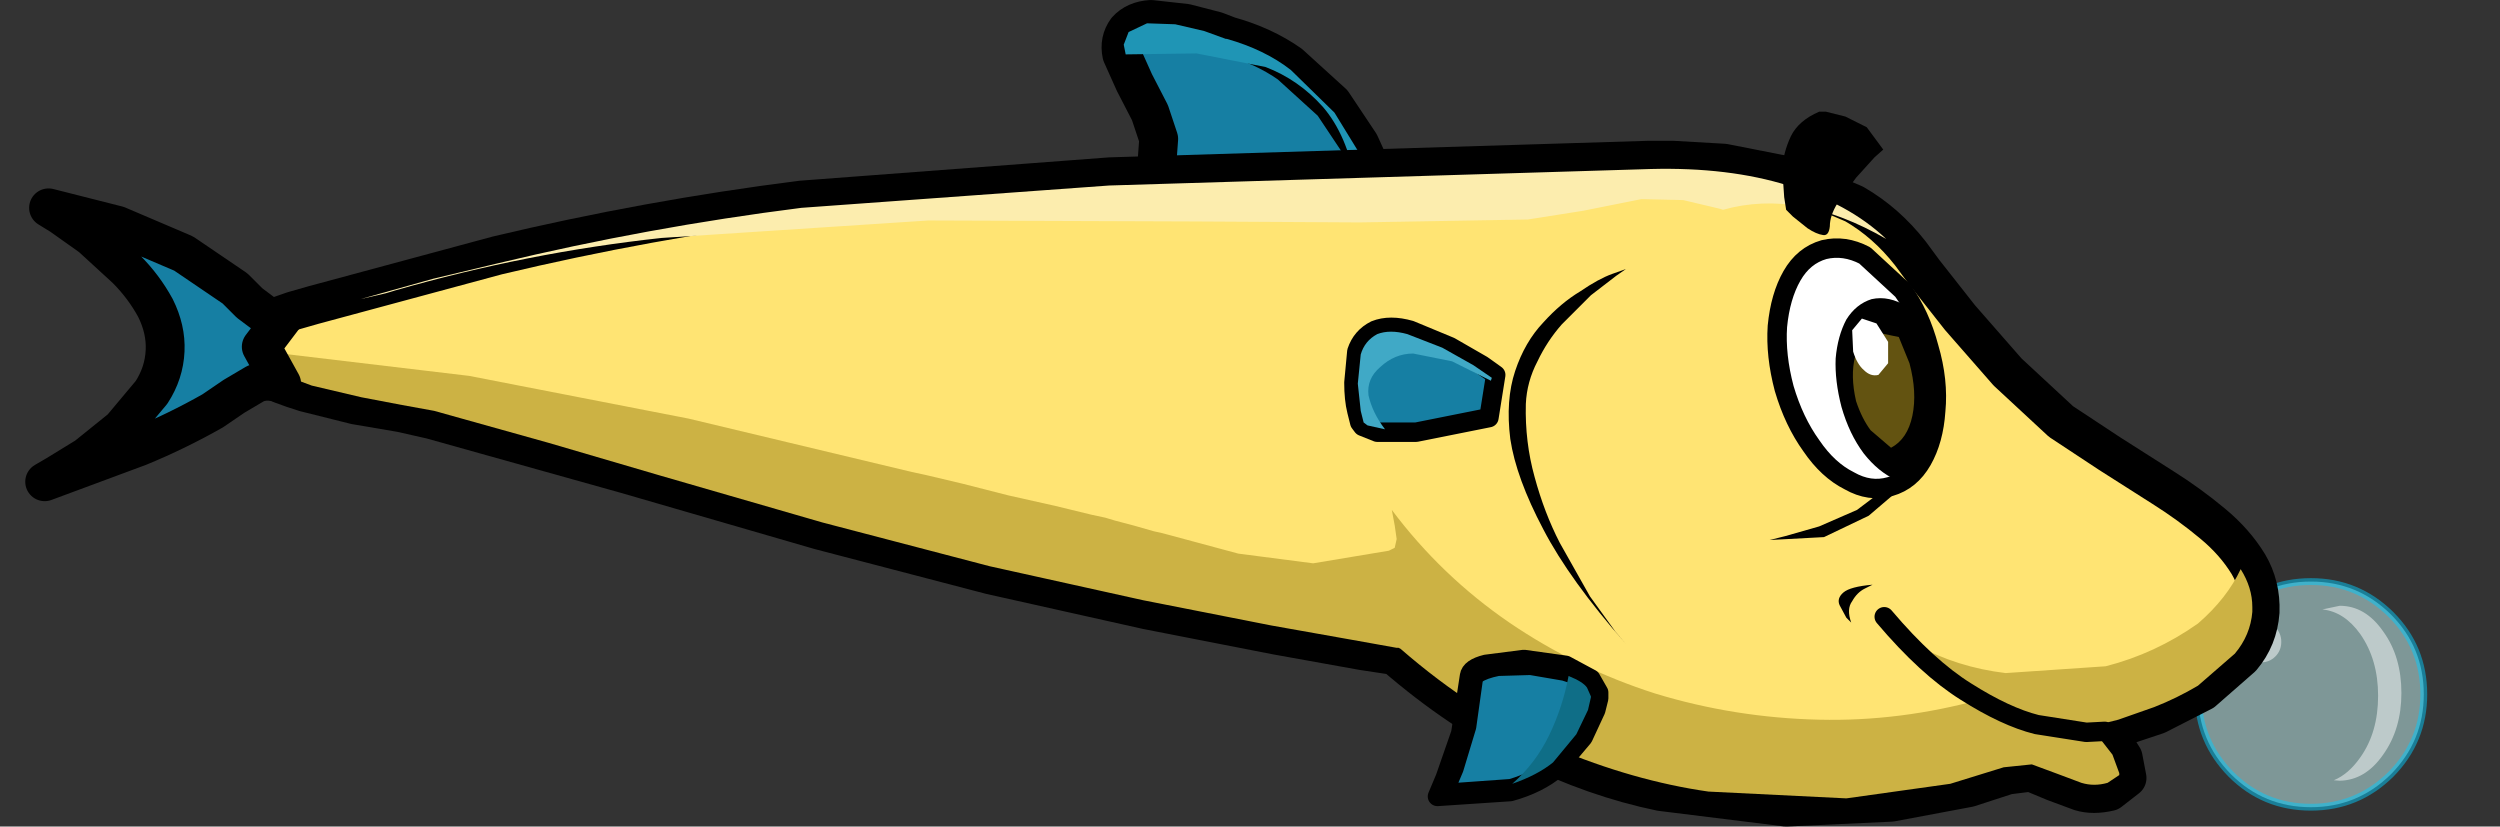 <?xml version="1.0" encoding="UTF-8" standalone="no"?>
<svg xmlns:xlink="http://www.w3.org/1999/xlink" height="42.55px" width="128.7px" xmlns="http://www.w3.org/2000/svg">
  <rect width="100%" height="100%" fill="#333333" stroke="none"/>
  <g transform="matrix(1, 0, 0, 1, 58.8, 21.25)">
    <use height="33.45" transform="matrix(0.582, 0.0, 0.0, 0.582, 50.493, 1.007)" width="33.4" xlink:href="#sprite0"/>
    <use height="42.55" transform="matrix(1.0, 0.0, 0.0, 1.0, -57.5, -21.25)" width="116.05" xlink:href="#shape1"/>
  </g>
  <defs>
    <g id="sprite0" transform="matrix(1, 0, 0, 1, 16.35, 23.55)">
      <use height="25.4" transform="matrix(0.808, 0.0, 0.0, 0.808, -9.987, -10.633)" width="25.4" xlink:href="#shape0"/>
    </g>
    <g id="shape0" transform="matrix(1, 0, 0, 1, 12.55, 13.35)">
      <path d="M8.9 -9.4 Q12.5 -5.8 12.5 -0.65 12.5 4.45 8.9 8.1 5.25 11.7 0.15 11.7 -5.0 11.7 -8.6 8.1 -12.2 4.45 -12.2 -0.65 -12.2 -5.8 -8.6 -9.4 -5.0 -13.0 0.15 -13.0 5.25 -13.0 8.9 -9.4" fill="#ccffff" fill-opacity="0.49" fill-rule="evenodd" stroke="none"/>
      <path d="M8.9 -9.4 Q12.5 -5.8 12.5 -0.65 12.5 4.45 8.9 8.1 5.25 11.7 0.15 11.7 -5.0 11.7 -8.6 8.1 -12.2 4.45 -12.2 -0.65 -12.2 -5.8 -8.6 -9.4 -5.0 -13.0 0.15 -13.0 5.25 -13.0 8.9 -9.4" fill="none" stroke="#00ccff" stroke-linecap="round" stroke-linejoin="round" stroke-opacity="0.49" stroke-width="0.75"/>
      <path d="M8.05 -7.55 Q10.05 -4.8 10.05 -0.8 10.05 3.15 8.05 5.95 6.1 8.75 3.3 8.8 L2.65 8.75 Q4.25 8.1 5.55 6.25 7.5 3.5 7.5 -0.5 7.5 -4.45 5.55 -7.25 3.8 -9.7 1.4 -9.95 L3.3 -10.35 Q6.1 -10.35 8.05 -7.55" fill="#ffffff" fill-opacity="0.49" fill-rule="evenodd" stroke="none"/>
      <path d="M-7.6 -6.4 Q-7.6 -7.35 -6.95 -8.0 -6.3 -8.65 -5.35 -8.65 -4.4 -8.65 -3.75 -8.0 -3.1 -7.35 -3.1 -6.4 -3.1 -5.45 -3.75 -4.8 -4.4 -4.15 -5.35 -4.15 -6.3 -4.15 -6.95 -4.8 -7.6 -5.45 -7.6 -6.4" fill="#ffffff" fill-opacity="0.49" fill-rule="evenodd" stroke="none"/>
    </g>
    <g id="shape1" transform="matrix(1, 0, 0, 1, 57.5, 21.25)">
      <path d="M12.2 -11.55 L11.95 -12.2 11.2 -13.85 9.8 -15.95 7.6 -17.95 Q6.25 -18.9 4.45 -19.4 L3.8 -19.65 2.25 -20.05 0.45 -20.25 Q-0.35 -20.2 -0.8 -19.7 -1.2 -19.15 -1.05 -18.45 L-0.4 -17.0 0.4 -15.45 0.85 -14.1 0.7 -12.05 0.55 -11.3 12.2 -11.55" fill="#167fa3" fill-rule="evenodd" stroke="none"/>
      <path d="M12.2 -11.55 L11.95 -12.2 11.2 -13.85 9.8 -15.95 7.6 -17.95 Q6.25 -18.9 4.45 -19.4 L3.8 -19.65 2.25 -20.05 0.45 -20.25 Q-0.35 -20.2 -0.8 -19.7 -1.2 -19.15 -1.05 -18.45 L-0.4 -17.0 0.4 -15.45 0.85 -14.1 0.7 -12.05 0.55 -11.3" fill="none" stroke="#000000" stroke-linecap="round" stroke-linejoin="round" stroke-width="2.0"/>
      <path d="M3.2 -19.65 L1.7 -20.0 0.25 -20.05 -0.7 -19.6 -0.95 -18.95 -0.85 -18.45 2.8 -18.5 6.35 -17.8 Q8.05 -17.15 9.3 -15.75 10.55 -14.3 11.0 -11.8 L11.4 -11.8 11.85 -11.8 11.25 -13.25 9.9 -15.45 7.65 -17.65 Q6.3 -18.7 4.35 -19.25 L4.3 -19.25 3.2 -19.65" fill="#1f95b5" fill-rule="evenodd" stroke="none"/>
      <path d="M-43.7 -5.25 L-44.85 -4.85 Q-45.45 -4.7 -45.8 -4.35 -46.6 -3.6 -46.4 -3.0 -46.2 -2.4 -45.3 -1.9 -44.4 -1.45 -43.1 -1.05 L-40.5 -0.4 -38.15 0.0 -36.6 0.35 -26.6 3.15 -16.6 6.05 -7.8 8.35 0.25 10.15 6.9 11.45 11.35 12.25 13.0 12.5 Q16.35 15.4 19.85 17.1 23.3 18.8 26.7 19.5 L33.15 20.3 38.55 20.05 42.55 19.3 44.55 18.65 45.75 18.5 46.95 19.0 48.3 19.5 Q48.95 19.7 49.8 19.5 L50.7 18.8 50.5 17.75 49.9 16.8 49.55 16.4 50.3 16.2 52.25 15.55 54.6 14.35 56.6 12.6 Q57.45 11.6 57.55 10.25 57.6 8.9 56.95 7.8 56.25 6.65 55.1 5.7 53.9 4.7 52.55 3.85 L49.8 2.1 47.3 0.45 44.55 -2.1 42.1 -4.9 40.25 -7.25 39.55 -8.2 Q38.3 -9.8 36.65 -10.75 L33.25 -12.2 29.95 -12.85 27.35 -13.0 26.0 -13.0 -1.65 -12.15 -17.55 -10.95 Q-25.45 -9.95 -33.2 -8.1 L-42.65 -5.55 -43.7 -5.25" fill="#ffe473" fill-rule="evenodd" stroke="none"/>
      <path d="M-43.7 -5.25 L-42.65 -5.55 -33.2 -8.1 Q-25.45 -9.95 -17.55 -10.95 L-1.65 -12.15 26.0 -13.0 27.35 -13.0 29.95 -12.85 33.25 -12.2 36.65 -10.75 Q38.3 -9.8 39.55 -8.2 L40.25 -7.25 42.1 -4.9 44.55 -2.1 47.3 0.45 49.8 2.1 52.55 3.85 Q53.9 4.7 55.1 5.7 56.25 6.65 56.95 7.8 57.6 8.9 57.55 10.25 57.45 11.6 56.6 12.6 L54.6 14.35 52.25 15.55 50.3 16.2 49.55 16.4 49.9 16.8 50.5 17.75 50.7 18.8 49.8 19.5 Q48.95 19.7 48.3 19.5 L46.95 19.0 45.75 18.5 44.55 18.65 42.55 19.3 38.55 20.05 33.15 20.3 26.7 19.5 Q23.3 18.8 19.85 17.1 16.35 15.4 13.0 12.5 L11.35 12.25 6.9 11.45 0.25 10.15 -7.8 8.35 -16.6 6.05 -26.6 3.15 -36.6 0.35 -38.15 0.0 -40.5 -0.4 -43.1 -1.05 Q-44.4 -1.45 -45.3 -1.9 -46.2 -2.4 -46.4 -3.0 -46.6 -3.6 -45.8 -4.35 -45.45 -4.7 -44.85 -4.85 L-43.7 -5.25" fill="none" stroke="#000000" stroke-linecap="round" stroke-linejoin="round" stroke-width="2.0"/>
      <path d="M-33.15 -7.7 L-36.5 -6.9 -40.25 -5.85 -38.95 -6.15 -38.45 -6.3 Q-31.65 -8.25 -24.75 -9.0 L-11.0 -9.9 2.6 -9.85 11.2 -9.8 19.85 -9.95 22.7 -10.4 25.7 -11.0 27.85 -10.95 29.75 -10.5 29.9 -10.45 Q33.8 -11.55 38.3 -8.95 36.35 -10.8 33.25 -11.7 30.2 -12.65 26.2 -12.55 L-1.7 -11.7 -17.55 -10.55 Q-25.45 -9.55 -33.15 -7.7" fill="#fcedae" fill-rule="evenodd" stroke="none"/>
      <path d="M-46.0 -3.25 L-46.0 -3.15 -44.9 -2.2 -42.75 -1.4 -40.2 -0.8 -38.1 -0.4 -36.45 -0.1 -30.55 1.55 -24.75 3.25 -16.45 5.65 -7.85 7.9 0.05 9.65 6.65 10.95 11.15 11.75 13.1 12.1 13.2 12.1 13.3 12.15 Q17.15 15.5 21.25 17.25 25.3 18.95 29.15 19.5 L36.25 19.85 41.6 19.1 44.35 18.25 45.8 18.1 47.15 18.6 48.35 19.05 Q49.0 19.25 49.7 19.05 L50.3 18.65 50.3 18.55 49.95 17.6 49.25 16.7 48.7 16.15 49.45 16.0 50.25 15.8 52.1 15.15 Q53.25 14.7 54.35 14.05 L56.25 12.4 Q57.05 11.45 57.15 10.25 L57.15 10.0 Q57.15 9.0 56.55 8.05 55.85 9.55 54.35 10.85 52.15 12.4 49.6 13.05 L44.45 13.4 Q41.95 13.1 39.85 11.95 L40.7 12.75 41.95 13.8 43.1 14.65 43.2 14.75 Q39.0 15.9 34.85 15.8 30.5 15.7 26.4 14.45 22.35 13.15 18.9 10.8 15.4 8.4 12.85 5.0 L13.0 5.8 13.1 6.5 13.0 6.95 12.7 7.1 8.8 7.75 4.95 7.25 1.05 6.2 0.6 6.1 -0.45 5.8 -1.4 5.55 -1.9 5.4 -2.6 5.25 -4.45 4.8 -6.9 4.25 -9.25 3.65 -11.15 3.2 -11.85 3.05 -23.35 0.3 -34.65 -1.9 -46.0 -3.25" fill="#ccb244" fill-rule="evenodd" stroke="none"/>
      <path d="M24.9 -7.4 L24.2 -7.15 Q23.5 -6.9 22.55 -6.25 21.55 -5.65 20.65 -4.65 19.7 -3.65 19.2 -2.15 18.7 -0.65 18.95 1.35 19.25 3.35 20.65 6.0 22.0 8.6 24.9 11.9 L24.35 11.25 23.05 9.45 21.5 6.7 Q20.7 5.15 20.2 3.3 19.7 1.5 19.75 -0.45 19.8 -1.6 20.35 -2.65 20.85 -3.7 21.6 -4.55 L23.1 -6.05 24.4 -7.05 24.9 -7.4" fill="#000000" fill-rule="evenodd" stroke="none"/>
      <path d="M33.4 -14.25 Q33.0 -13.4 32.95 -12.55 L33.05 -11.1 33.15 -10.45 33.5 -10.1 34.25 -9.5 Q34.7 -9.2 35.05 -9.15 35.35 -9.1 35.4 -9.6 35.4 -10.15 35.8 -10.8 L36.75 -12.1 37.7 -13.15 38.15 -13.55 37.3 -14.7 36.2 -15.25 35.2 -15.5 34.85 -15.5 Q33.8 -15.05 33.4 -14.25" fill="#000000" fill-rule="evenodd" stroke="none"/>
      <path d="M33.05 -1.25 Q33.55 0.45 34.45 1.7 35.3 2.95 36.4 3.5 37.45 4.1 38.5 3.8 39.55 3.5 40.15 2.45 40.75 1.4 40.85 -0.1 41.0 -1.65 40.5 -3.35 40.05 -5.05 39.15 -6.3 L37.2 -8.1 Q36.15 -8.65 35.1 -8.4 34.05 -8.1 33.45 -7.05 32.85 -6.0 32.7 -4.45 32.6 -2.95 33.05 -1.25" fill="#ffffff" fill-rule="evenodd" stroke="none"/>
      <path d="M33.05 -1.25 Q33.55 0.45 34.45 1.7 35.3 2.95 36.4 3.5 37.45 4.1 38.5 3.8 39.55 3.5 40.15 2.45 40.75 1.4 40.85 -0.1 41.0 -1.65 40.5 -3.35 40.05 -5.05 39.15 -6.3 L37.2 -8.1 Q36.15 -8.65 35.1 -8.4 34.05 -8.1 33.45 -7.05 32.85 -6.0 32.7 -4.45 32.6 -2.95 33.05 -1.25" fill="none" stroke="#000000" stroke-linecap="round" stroke-linejoin="round" stroke-width="1.0"/>
      <path d="M37.55 -5.85 Q36.75 -5.6 36.25 -4.8 35.8 -3.95 35.7 -2.8 35.65 -1.65 36.0 -0.3 36.4 1.1 37.15 2.1 37.9 3.05 38.8 3.45 39.65 3.05 40.1 2.0 40.6 1.0 40.65 -0.35 L40.3 -3.3 39.4 -5.45 Q38.45 -6.05 37.55 -5.85" fill="#000000" fill-rule="evenodd" stroke="none"/>
      <path d="M37.75 -4.15 Q37.0 -3.9 36.7 -2.9 36.45 -1.9 36.75 -0.6 37.05 0.3 37.5 0.9 L38.55 1.8 Q39.4 1.35 39.65 0.15 39.9 -1.05 39.5 -2.55 L38.95 -3.9 37.75 -4.15" fill="#635311" fill-rule="evenodd" stroke="none"/>
      <path d="M36.6 -3.15 Q36.8 -2.5 37.15 -2.2 37.5 -1.85 37.9 -1.95 L38.4 -2.55 38.4 -3.65 37.8 -4.6 37.05 -4.85 36.55 -4.25 36.6 -3.15" fill="#ffffff" fill-rule="evenodd" stroke="none"/>
      <path d="M34.85 5.85 L33.1 6.35 32.3 6.55 35.1 6.4 37.4 5.3 39.1 3.85 40.2 2.55 40.55 1.95 40.2 1.75 39.8 2.3 38.65 3.6 36.8 5.0 34.85 5.85" fill="#000000" fill-rule="evenodd" stroke="none"/>
      <path d="M49.55 16.4 L48.6 16.45 46.05 16.05 Q44.45 15.65 42.4 14.35 40.4 13.1 38.2 10.5" fill="none" stroke="#000000" stroke-linecap="round" stroke-linejoin="round" stroke-width="1.0"/>
      <path d="M11.2 0.5 L11.35 0.7 12.1 1.0 14.1 1.0 17.85 0.25 18.2 -1.95 17.5 -2.45 15.85 -3.4 13.8 -4.25 Q12.75 -4.55 12.0 -4.25 11.3 -3.9 11.05 -3.15 L10.9 -1.55 Q10.9 -0.7 11.05 -0.1 L11.2 0.5" fill="#167fa3" fill-rule="evenodd" stroke="none"/>
      <path d="M11.2 0.5 L11.35 0.7 12.1 1.0 14.1 1.0 17.85 0.25 18.2 -1.95 17.5 -2.45 15.85 -3.4 13.8 -4.25 Q12.75 -4.55 12.0 -4.25 11.3 -3.9 11.05 -3.15 L10.9 -1.55 Q10.9 -0.7 11.05 -0.1 L11.2 0.5" fill="none" stroke="#000000" stroke-linecap="round" stroke-linejoin="round" stroke-width="1.0"/>
      <path d="M12.1 -4.05 Q11.45 -3.7 11.25 -3.0 L11.1 -1.5 11.25 -0.1 11.4 0.5 11.6 0.65 12.5 0.85 Q11.85 0.0 11.65 -0.9 11.55 -1.75 12.25 -2.35 13.0 -3.05 13.95 -3.05 L15.95 -2.65 17.95 -1.65 18.0 -1.8 17.05 -2.45 15.45 -3.35 13.65 -4.05 Q12.75 -4.3 12.1 -4.05" fill="#40a9c6" fill-rule="evenodd" stroke="none"/>
      <path d="M16.85 13.55 L16.4 16.5 15.6 18.8 15.2 19.75 18.95 19.5 Q20.4 19.1 21.35 18.3 L22.7 16.7 23.35 15.3 23.5 14.7 23.5 14.4 23.1 13.7 21.8 13.0 19.65 12.7 17.7 12.95 Q16.9 13.15 16.85 13.55" fill="#167fa3" fill-rule="evenodd" stroke="none"/>
      <path d="M16.85 13.55 L16.4 16.5 15.6 18.8 15.2 19.75 18.95 19.5 Q20.4 19.1 21.35 18.3 L22.7 16.7 23.35 15.3 23.5 14.7 23.5 14.4 23.1 13.7 21.8 13.0 19.65 12.7 17.7 12.95 Q16.9 13.15 16.85 13.55" fill="none" stroke="#000000" stroke-linecap="round" stroke-linejoin="round" stroke-width="1.0"/>
      <path d="M17.05 13.65 L16.7 16.15 16.05 18.3 15.5 19.6 19.0 19.35 Q20.35 18.95 21.2 18.2 L22.5 16.7 23.15 15.35 23.3 14.7 23.25 14.45 22.9 13.85 Q22.6 13.55 21.75 13.3 L20.0 13.0 18.3 13.05 Q17.55 13.2 17.2 13.45 L17.05 13.65" fill="#167fa3" fill-rule="evenodd" stroke="none"/>
      <path d="M17.05 13.65 L17.2 13.45 Q17.55 13.2 18.3 13.05 L20.0 13.0 21.75 13.3 Q22.6 13.55 22.9 13.85 L23.25 14.45 23.3 14.7 23.15 15.35 22.5 16.7 21.2 18.2 Q20.35 18.95 19.0 19.35 L15.5 19.6 16.05 18.3 16.7 16.15 17.05 13.65" fill="none" stroke="#000000" stroke-linecap="round" stroke-linejoin="round" stroke-width="1.0"/>
      <path d="M21.95 13.55 Q21.65 15.15 20.95 16.6 20.25 18.05 19.05 19.1 20.35 18.65 21.15 18.0 L22.35 16.55 22.95 15.3 23.1 14.65 23.1 14.6 22.9 14.15 Q22.7 13.85 21.95 13.55" fill="#0f6e87" fill-rule="evenodd" stroke="none"/>
      <path d="M37.6 8.85 Q36.45 8.95 36.1 9.25 35.75 9.55 35.9 9.9 L36.25 10.55 36.5 10.8 Q36.25 10.1 36.55 9.7 36.8 9.25 37.2 9.05 L37.6 8.85" fill="#000000" fill-rule="evenodd" stroke="none"/>
      <path d="M-52.75 -9.65 L-56.3 -10.55 -55.65 -10.15 -54.1 -9.05 -52.3 -7.4 Q-51.4 -6.5 -50.8 -5.4 -50.25 -4.3 -50.3 -3.2 -50.35 -2.05 -51.0 -1.05 L-52.55 0.8 -54.35 2.25 -55.9 3.2 -56.5 3.55 -51.65 1.75 Q-49.7 0.95 -47.85 -0.1 L-46.75 -0.85 -45.65 -1.5 Q-45.05 -1.75 -44.3 -1.5 L-45.35 -3.4 -44.1 -5.05 Q-44.7 -4.85 -45.15 -5.05 L-45.95 -5.65 -46.7 -6.4 -49.35 -8.2 -52.75 -9.65" fill="#167fa3" fill-rule="evenodd" stroke="none"/>
      <path d="M-52.75 -9.65 L-49.35 -8.2 -46.7 -6.4 -45.95 -5.65 -45.15 -5.05 Q-44.7 -4.85 -44.1 -5.05 L-45.35 -3.4 -44.3 -1.5 Q-45.05 -1.75 -45.65 -1.5 L-46.75 -0.85 -47.85 -0.1 Q-49.7 0.95 -51.65 1.75 L-56.5 3.55 -55.9 3.2 -54.35 2.25 -52.55 0.8 -51.0 -1.05 Q-50.35 -2.05 -50.3 -3.2 -50.25 -4.3 -50.8 -5.4 -51.4 -6.5 -52.3 -7.4 L-54.1 -9.05 -55.65 -10.15 -56.3 -10.55 -52.75 -9.65" fill="none" stroke="#000000" stroke-linecap="round" stroke-linejoin="round" stroke-width="2.0"/>
    </g>
  </defs>
</svg>
